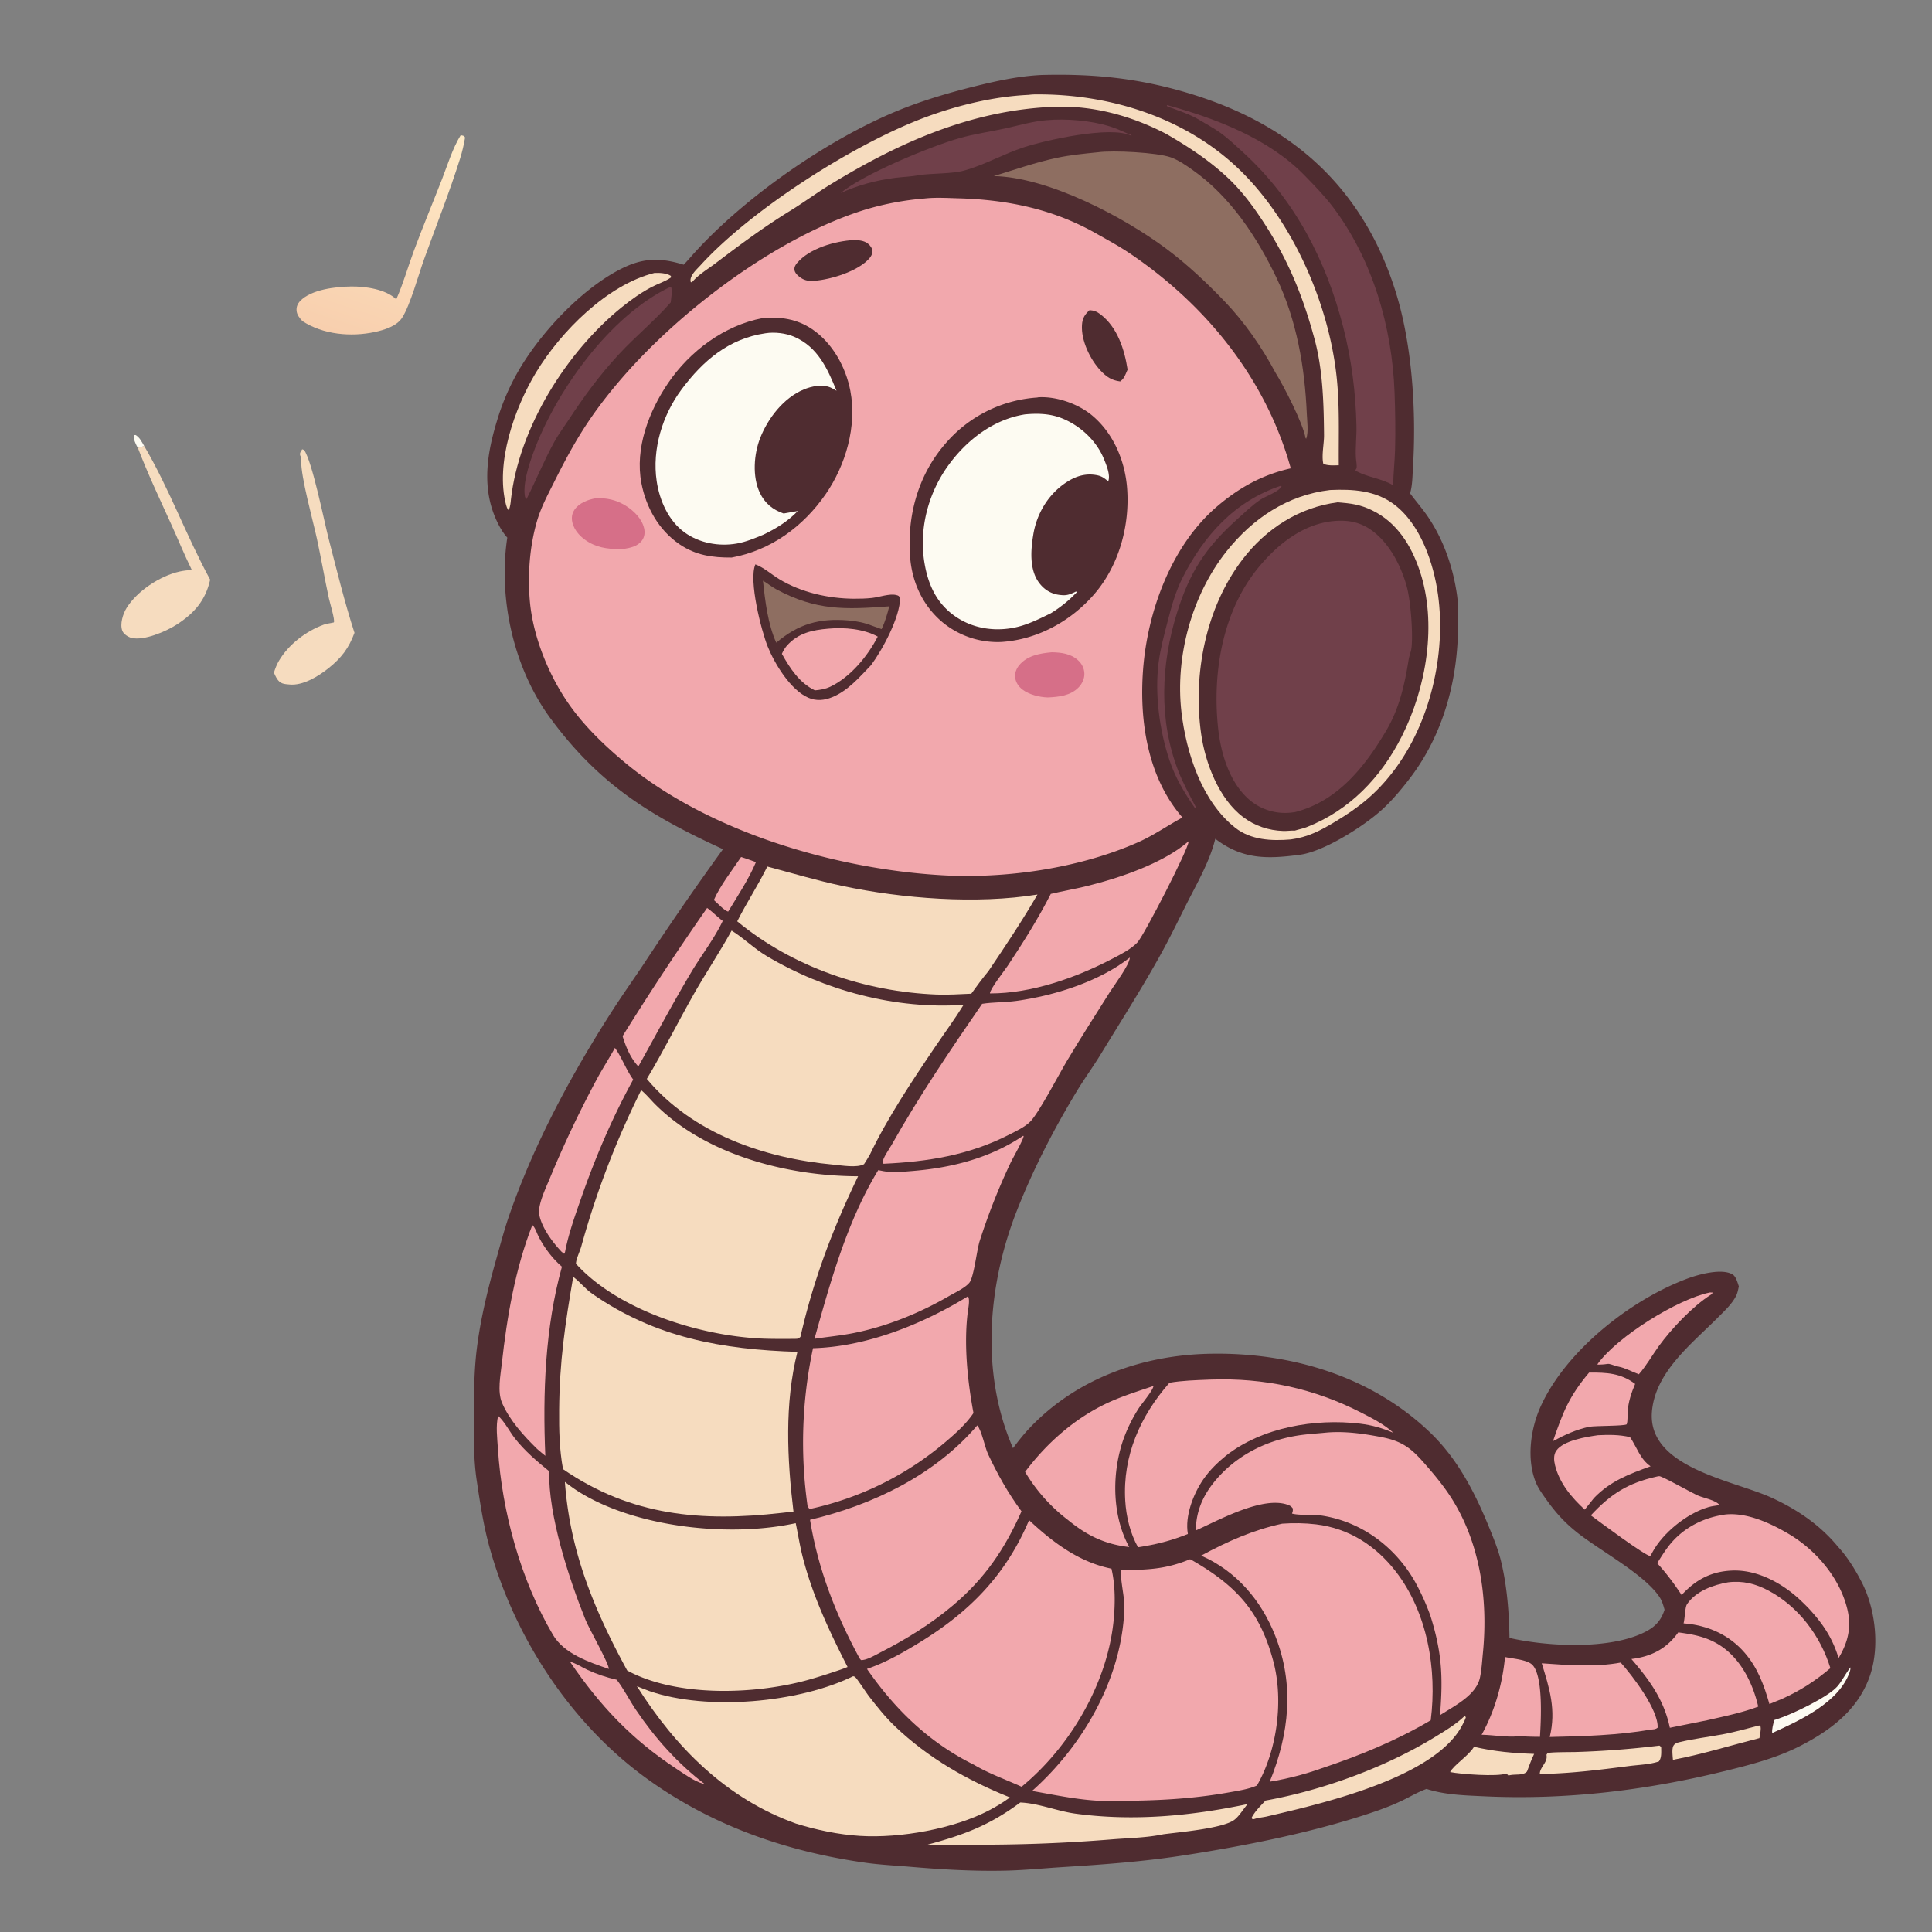 <?xml version="1.0" encoding="UTF-8" standalone="no"?>
<svg
   version="1.1"
   style="display:block"
   viewBox="0 0 2048 2048"
   width="1024"
   height="1024"
   id="svg67"
   xmlns="http://www.w3.org/2000/svg"
   xmlns:svg="http://www.w3.org/2000/svg">
  <rect x="0" y="0" width="2048" height="2048" fill="#808080" stroke="none"/>
  <defs
     id="defs2">
    <linearGradient
       id="Gradient1"
       gradientUnits="userSpaceOnUse"
       x1="364.859"
       y1="355.523"
       x2="439.466"
       y2="128.4">
      <stop
         class="stop0"
         offset="0"
         stop-opacity="1"
         stop-color="rgb(248,207,174)"
         id="stop1" />
      <stop
         class="stop1"
         offset="1"
         stop-opacity="1"
         stop-color="rgb(255,235,199)"
         id="stop2" />
    </linearGradient>
  </defs>
  <path
     fill="#fdfbf2"
     d="m 146.149,474.756 c -1.455,-2.244 -3.17,-6.071 -3.922,-8.666 -0.413,-1.424 -0.859,-3.541 -0.09,-4.856 l 1.592,-0.087 c 4.483,2.643 6.506,7.28 9.116,11.625 -2.246,0.798 -4.357,1.487 -6.696,1.984 z"
     id="path3" />
  <path
     fill="#f6dcbf"
     d="m 320.329,476.283 1.988,0.704 c 8.601,11.755 21.352,75.789 26.071,94.074 8.61,33.358 16.787,66.968 27.384,99.758 -5.96,16.155 -13.876,26.57 -27.233,37.273 -10.857,8.702 -27.416,19.039 -41.905,17.499 -2.404,-0.232 -5.095,-0.355 -7.367,-1.211 -4.983,-1.877 -6.815,-6.877 -8.918,-11.296 1.362,-4.339 2.974,-8.589 5.284,-12.523 10.171,-17.32 28.681,-31.529 47.476,-38.369 3.301,-1.201 7.308,-1.506 10.778,-2.401 1.529,-2.001 -4.383,-21.583 -5.224,-25.468 -4.555,-21.041 -8.147,-42.285 -12.722,-63.318 -4.502,-20.703 -16.907,-64.654 -16.706,-82.889 0.018,-1.623 0.17,-2.438 -0.419,-4.015 -0.139,-0.372 -0.377,-0.705 -0.507,-1.081 -0.983,-2.843 0.651,-4.294 2.02,-6.737 z"
     id="path4" />
  <path
     fill="#f6dcbf"
     d="m 152.845,472.772 c 26.692,45.427 44.78,95.552 69.931,141.698 -4.866,21.94 -16.955,35.739 -35.662,47.721 -11.252,7.207 -34.525,17.253 -47.737,13.99 -3.413,-0.843 -8.248,-3.949 -9.623,-7.317 -2.929,-7.171 0.599,-18.182 4.363,-24.288 11.148,-18.083 35.495,-34.084 56.045,-38.684 4.344,-0.972 8.686,-1.445 13.116,-1.801 -7.895,-16.083 -14.641,-32.68 -22.066,-48.985 -12.056,-26.477 -24.691,-53.162 -35.063,-80.35 2.339,-0.497 4.45,-1.186 6.696,-1.984 z"
     id="path5" />
  <path
     fill="url(#Gradient1)"
     d="m 488.361,143.307 c 2.534,0.61 3.161,0.142 4.643,2.421 -1.263,7.647 -2.999,15.019 -5.321,22.42 -11.24,35.824 -25.397,71.251 -38.121,106.617 -5.962,16.573 -14.731,48.876 -23.334,62.106 -5.826,8.959 -18.939,12.938 -28.948,15.08 -25.194,5.392 -54.822,2.787 -76.699,-11.566 -2.986,-3.19 -5.833,-6.563 -6.209,-11.107 -0.326,-3.939 1.094,-7.381 3.796,-10.199 11.863,-12.371 37.902,-15.151 54.012,-15.382 14.978,-0.214 36.806,2.841 47.873,13.623 7.372,-16.556 12.324,-34.296 18.62,-51.294 9.467,-25.56 20.008,-50.732 29.897,-76.129 5.961,-15.31 11.152,-32.669 19.791,-46.59 z"
     id="path6"
     style="fill:url(#Gradient1)" />
  <path
     fill="#4f2c30"
     d="m 1103.73,79.487 c 54.44,-1.465 101.64,3.138 154.14,18.682 85.33,25.269 153.73,71.489 196.63,151.133 13.25,24.593 23.86,52.879 30.54,79.973 12.77,51.845 16.06,113.125 12.75,166.409 -0.56,8.956 -0.48,18.656 -3.04,27.285 6.03,8.19 12.76,15.806 18.53,24.224 16.9,24.645 27.16,54.381 31.25,83.876 1.56,11.25 1.15,22.812 1.05,34.151 -0.51,56.711 -15.78,113.2 -50.37,158.878 -9.1,12.016 -19.39,24.369 -30.57,34.496 -19.08,17.284 -61.11,44.083 -86.66,47.478 -34.61,4.596 -60.79,5.223 -89.75,-16.932 -5.63,23.851 -20.13,48.552 -31.12,70.504 -8.91,17.794 -17.67,35.782 -27.34,53.177 -19.8,35.57 -41.82,70.15 -63.05,104.89 -8.04,13.17 -17.19,25.66 -25.18,38.85 -24.19,39.92 -46.03,82.3 -63.21,125.71 -31.39,79.32 -39.29,173.13 -4.51,252.86 5.56,-7.43 11.24,-14.67 17.63,-21.41 49.52,-52.27 119.07,-77.12 190.27,-78.67 85.74,-1.86 171.73,23.38 234.48,83.66 28.92,27.78 47.09,63.1 62.08,99.74 5.02,12.27 9.99,24.4 13.08,37.34 6.25,26.21 8.3,53.59 8.75,80.49 40.24,9.13 106.25,12.77 143.85,-6.39 10.86,-5.53 16.8,-12.13 20.54,-23.5 -1.31,-4.76 -2.67,-9.49 -5.45,-13.63 -16.43,-24.46 -63.45,-49.17 -87.82,-68.73 -13.02,-10.45 -22.39,-20.84 -32.01,-34.39 -4.22,-5.94 -8.72,-12 -11.41,-18.83 -9.68,-24.53 -5.36,-56.15 5.25,-79.67 26.8,-59.42 95.86,-113.74 156.33,-136.03 11.52,-4.24 36.08,-10.98 47.27,-4.09 3.69,2.27 5.21,8.69 6.58,12.56 -0.71,3.33 -1.34,6.94 -2.86,10.01 -4.33,8.77 -12.98,16.63 -19.8,23.49 -27.36,27.5 -65.82,57.19 -69.44,99.1 -5.15,59.63 85.81,72.73 126.68,91.38 26.57,12.13 50.87,28.47 69.68,51.01 l 0.82,1 c 10.02,10.74 18.49,24.6 25.19,37.61 14.36,27.87 18.99,67.27 9.32,97.3 -11.84,36.77 -41.28,59.24 -74.48,76.25 -25.34,12.99 -53.36,20.14 -80.88,26.88 -83.06,20.36 -168.21,30.59 -253.81,26.55 -20.53,-0.97 -41.77,-1.43 -61.45,-7.82 -8.78,3.11 -17.04,8.06 -25.42,12.12 -9.1,4.41 -19.08,8.32 -28.65,11.61 -63.64,21.91 -138.09,36.68 -204.86,46.93 -42.81,6.56 -85.57,9.59 -128.74,12.32 -19.26,1.22 -38.51,3.15 -57.81,3.61 -34.64,0.82 -68.293,-1.18 -102.722,-4.12 -15.354,-1.31 -31.015,-2.05 -46.266,-4.19 -84.981,-11.95 -164.894,-39.94 -234.335,-90.87 -79.702,-58.46 -138.331,-149.07 -164.605,-244.01 -6.319,-22.84 -9.88,-46.68 -13.412,-70.1 -3.576,-23.7 -3.03,-47.11 -2.994,-70.97 0.035,-22.57 0.236,-45.55 2.938,-67.98 3.876,-32.18 11.96,-64.99 20.769,-96.13 4.284,-15.14 8.284,-30.56 13.426,-45.44 26.172,-75.72 65.301,-148.63 108.432,-216.03 11.003,-17.2 22.867,-33.89 34.205,-50.87 A 3227.65,3227.65 0 0 1 766.411,900.186 C 689.125,864.716 635.394,831.697 583.763,761.841 544.573,708.816 527.951,634.878 537.734,569.869 c -3.311,-3.687 -6.108,-7.91 -8.451,-12.277 -19.308,-35.983 -13.896,-74.155 -2.465,-111.496 a 245.561,245.561 0 0 1 22.91,-53.235 c 23.127,-39.725 65.218,-84.976 106.246,-106.627 24.335,-12.842 42.599,-13.719 68.748,-5.641 3.849,-3.898 7.352,-8.117 11.025,-12.181 53.923,-59.66 141.457,-120.454 215.678,-151.008 25.707,-10.582 53.695,-18.878 80.635,-25.59 23.84,-5.939 47.01,-11.085 71.67,-12.327 z"
     id="path7" />
  <path
     fill="#fdfbf2"
     d="m 1961.64,1767.44 c -0.06,1.84 -0.28,3.27 -0.9,5.03 -11.33,32.39 -53.08,51.41 -82.14,64.62 -0.45,-4.51 1.13,-9.41 2.19,-13.77 l 3.2,-1.03 c 15.12,-4.81 53.44,-23.04 63.52,-34.43 5.1,-5.77 8.61,-13.34 13.41,-19.5 z"
     id="path8" />
  <path
     fill="#f2a8ad"
     d="m 785.566,908.499 c 5.309,1.496 10.559,3.572 15.767,5.404 -7.699,18.243 -19.198,35.449 -29.404,52.396 -4.151,-0.828 -11.589,-9.147 -15.207,-12.218 6.991,-15.879 19.165,-31.124 28.844,-45.582 z"
     id="path9" />
  <path
     fill="#f6dcbf"
     d="m 1864.5,1829.16 1.3,0.04 c 1.68,2.5 -0.35,10.06 -0.74,13.27 -29.89,7.59 -59.56,16.85 -89.87,22.66 l -1.78,0.6 c -0.3,-3.87 -1.33,-11.23 0.29,-14.75 1.09,-2.37 3.39,-3.45 5.79,-4.04 15.42,-3.8 31.94,-5.66 47.6,-8.66 12.62,-2.41 24.95,-5.98 37.41,-9.12 z"
     id="path10" />
  <path
     fill="#f6dcbf"
     d="m 1562.49,1851.68 c 21.98,5.05 41.29,6.76 63.76,7.53 -2.97,6.01 -5.16,12.4 -7.55,18.66 -4,4.5 -12.47,2.69 -17.89,3.86 -0.6,0.13 -1.2,0.27 -1.8,0.41 l -2.19,-2.13 c -9.56,3.62 -48.64,0.7 -59.62,-1.54 3.65,-7.25 19.03,-16.93 24.83,-26.04 0.16,-0.24 0.31,-0.5 0.46,-0.75 z"
     id="path11" />
  <path
     fill="#f6dcbf"
     d="m 1759.03,1850.43 c 1.06,0.46 1.25,1.09 1.9,2.02 -0.02,4.92 0.64,10.63 -2.45,14.75 -9.53,3.27 -21.38,3.58 -31.39,4.86 -31.54,4.04 -62.98,8.05 -94.83,8.44 -0.12,-6.62 7.57,-11.83 7.25,-18.47 -0.03,-0.65 -0.11,-1.3 -0.17,-1.95 0.45,-0.55 0.72,-1.32 1.35,-1.67 2.21,-1.24 25.93,-1.07 29.75,-1.21 a 971.327,971.327 0 0 0 88.59,-6.77 z"
     id="path12" />
  <path
     fill="#70404a"
     d="m 1357.46,515.034 1.1,0.581 c -3.82,6.248 -16.92,10.173 -23.22,14.546 -8.61,5.984 -16.35,13.469 -24.14,20.486 -33.4,30.076 -50.11,55.938 -63.53,98.933 -17.02,54.534 -19.61,113.763 1.41,167.771 5.2,13.347 12.2,25.99 18.81,38.667 l -1.37,0.32 c -10.89,-15.69 -20.68,-32.018 -26.77,-50.211 -10.67,-31.834 -15.83,-70.379 -11.57,-103.791 1.88,-14.707 5.8,-29.095 9.5,-43.424 4.14,-16.033 8.4,-31.674 15.91,-46.539 22.53,-44.644 55.3,-81.184 103.87,-97.339 z"
     id="path13" />
  <path
     fill="#f2a8ad"
     d="m 604.2,1761.51 c 6.132,1.49 12.589,5.87 18.378,8.54 10.341,4.78 20.106,8 31.197,10.56 7.659,9.98 13.353,21.55 20.396,32 19.975,29.64 44.316,56.9 72.83,78.58 -0.359,-0.07 -0.724,-0.11 -1.079,-0.2 -9.953,-2.56 -21.061,-10.8 -29.609,-16.44 -47.149,-31.14 -80.37,-66.48 -112.113,-113.04 z"
     id="path14" />
  <path
     fill="#f2a8ad"
     d="m 1812.52,1370.09 3.01,0.05 c -1.04,1.73 -0.56,1.45 -1.94,2.32 -19.05,12.01 -41.88,36.11 -55.18,54.49 -7.14,9.87 -13.13,20.64 -21.15,29.85 -7.11,-2.53 -14.29,-6.75 -21.7,-8.14 -2.63,-0.49 -4.97,-1.32 -7.46,-2.26 -1.79,-0.53 -2.85,-0.81 -4.72,-0.5 -3.28,0.54 -6.56,0.59 -9.88,0.7 l 0.01,-0.66 c 20.85,-29.2 85.08,-68.94 119.01,-75.85 z"
     id="path15" />
  <path
     fill="#f2a8ad"
     d="m 1684.49,1455.03 c 18.36,-0.25 33.56,0.5 48.82,11.97 -4.08,9.58 -7.27,19.27 -7.97,29.74 -0.29,4.25 0.33,9.03 -0.97,13.11 -3.71,1.92 -31.77,1.38 -39.73,2.56 -13.94,3.02 -25.86,8.51 -38.38,15.24 10.5,-30.52 16.91,-47.29 38.23,-72.62 z"
     id="path16" />
  <path
     fill="#f2a8ad"
     d="m 1595.37,1756.5 c 7.91,1.84 23.97,2.66 29.4,8.75 11.33,12.74 8.64,59.39 7.66,75.86 a 354.705,354.705 0 0 1 -21.65,-0.68 c -12.71,1.48 -27.25,-1.28 -40.2,-1.51 13.87,-24.86 22.15,-54.08 24.79,-82.42 z"
     id="path17" />
  <path
     fill="#f6dcbf"
     d="m 1552.78,1818.79 1.06,1.67 c -1.02,3.19 -2.61,6.12 -4.18,9.07 -25.94,48.56 -121.86,75.18 -173.62,88.12 a 2254.45,2254.45 0 0 1 -33.44,7.96 c -4.18,0.94 -8.13,1.13 -12.3,2.4 l -1.08,0.34 -1.65,-0.09 -0.9,-1.15 c 3.49,-6.92 9.6,-12.85 14.87,-18.45 61.31,-11.04 127.59,-35.37 180.69,-68 10.4,-6.39 21.86,-13.3 30.55,-21.87 z"
     id="path18" />
  <path
     fill="#f2a8ad"
     d="m 749.562,962.492 c 5.727,3.96 10.796,9.503 16.573,13.704 -8.854,18.746 -22.392,36.004 -33.049,53.844 -19.7,32.98 -37.705,66.91 -56.405,100.45 -8.364,-8.97 -13.209,-20.61 -16.704,-32.17 a 3049.64,3049.64 0 0 1 89.585,-135.828 z"
     id="path19" />
  <path
     fill="#f2a8ad"
     d="m 1693.89,1521.39 c 11.48,-0.6 22.77,-0.61 34.01,2.01 7.22,10.61 10.67,23.38 21.8,30.93 -23.05,8.33 -42.36,15.46 -59.89,33.48 l -9.93,12.47 c -13.96,-12.91 -26.72,-27.91 -31.43,-46.88 -1.26,-5.07 -1.85,-11.06 1.28,-15.61 7.46,-10.85 32.03,-14.69 44.16,-16.4 z"
     id="path20" />
  <path
     fill="#70404a"
     d="m 710.863,303.998 0.727,0.719 c 1.239,4.652 -0.157,11.002 -0.605,15.808 -16.877,19.383 -37.321,36.01 -54.878,54.974 -20.503,22.146 -37.317,45.074 -53.805,70.252 -5.068,7.74 -10.561,14.97 -14.995,23.12 -10.716,19.698 -19.091,40.162 -29.128,60.11 l -1.644,-2.146 c -2.533,-13.408 3.782,-32.916 8.356,-45.636 23.713,-65.949 81.906,-147.163 145.972,-177.201 z"
     id="path21" />
  <path
     fill="#f2a8ad"
     d="m 1756.43,1565.18 c 0.71,-0.15 1.77,-0.41 2.48,-0.38 3.6,0.11 34.46,17.83 41.49,20.74 6.38,2.65 18.32,4.66 22.43,9.91 -3.92,0.66 -7.92,1.03 -11.75,2.14 -22.82,6.58 -48.4,27.2 -59.58,48.09 l -0.67,1.27 -1.47,2.45 c -4.65,0.41 -55.8,-37.69 -63.01,-43.06 21.34,-22.89 39.18,-34.25 70.08,-41.16 z"
     id="path22" />
  <path
     fill="#f6dcbf"
     d="m 693.638,289.364 c 5.524,-0.257 12.749,0.007 17.527,3.102 l 0.146,1.589 c -5.901,4.314 -13.768,6.659 -20.301,10.071 -11.227,5.865 -21.693,13.316 -31.543,21.246 -58.989,47.487 -109.403,128.16 -117.869,204.111 -0.313,3.851 -0.712,7.058 -2.034,10.701 l -1.027,0.176 c -1.001,-1.759 -1.579,-3.201 -2.099,-5.178 -11.61,-44.1 8.918,-102.534 31.702,-140.262 26.303,-43.555 75.573,-93.044 125.498,-105.556 z"
     id="path23" />
  <path
     fill="#70404a"
     d="m 1109.36,127.402 c 20.81,-1.86 46.65,0.31 66.7,6.445 7.35,2.248 14.56,5.737 21.62,8.786 l 1.47,-1.737 -0.84,2.08 1.26,0.566 -0.49,0.251 c -21.93,-10.789 -91.28,4.936 -114.13,12.456 -21.2,6.978 -41.48,18.647 -62.91,24.543 -13.15,3.619 -33.1,2.739 -47.722,4.827 -8.148,1.66 -17.018,1.843 -25.31,2.892 -20.561,2.6 -39.132,7.706 -57.991,16.15 24.464,-20.231 94.869,-49.311 125.883,-58.171 16.44,-4.695 33.49,-6.956 50.16,-10.694 13.91,-3.119 28.07,-7.272 42.3,-8.394 z"
     id="path24" />
  <path
     fill="#f2a8ad"
     d="m 651.833,1110.76 c 7.492,10.36 11.66,22.97 19.389,33.61 -22.619,41.17 -40.394,83.2 -55.815,127.51 -6.02,17.29 -12.322,34.94 -15.979,52.91 -0.361,1.78 -0.41,2.79 -1.392,4.3 l -2.715,-2.13 c -9.215,-9.73 -19.373,-23.28 -23.016,-36.37 -1.084,-3.9 -1.149,-7.54 -0.373,-11.5 2.091,-10.66 7.347,-21.33 11.461,-31.38 a 1153.16,1153.16 0 0 1 49.063,-103.39 c 6.106,-11.37 13.165,-22.23 19.377,-33.56 z"
     id="path25" />
  <path
     fill="#f2a8ad"
     d="m 1718.02,1762.4 c 12.17,13.6 40.1,49.93 39.16,69 -2.39,2.01 -4.36,1.72 -7.43,2.05 -34.45,6.02 -71.99,7.13 -106.96,7.83 6.95,-28.68 -0.14,-51.09 -8.48,-78.12 27.64,1.9 56.32,4.31 83.71,-0.76 z"
     id="path26" />
  <path
     fill="#f6dcbf"
     d="m 1081.52,1910.72 c 19.31,0.75 39.2,9.21 58.55,11.83 61.19,8.27 122.18,2.52 182.28,-10.11 a 298.977,298.977 0 0 1 -3.08,4.08 c -3.24,4.22 -6.94,9.9 -11.31,12.94 -12.82,8.91 -57.85,12.68 -74.73,14.94 -17.38,3.71 -36.99,3.99 -54.79,5.44 -51.43,4.19 -102.07,5.99 -153.68,5.58 -13.78,-0.11 -27.517,0.94 -41.289,-0.07 38.389,-10.26 65.759,-20.59 98.049,-44.63 z"
     id="path27" />
  <path
     fill="#f2a8ad"
     d="m 1779.01,1730.39 c 15.84,2.08 30.05,4.74 43.74,13.43 22.36,14.19 35.26,40.19 41.05,65.27 -17.32,6.49 -36.03,10.32 -54.03,14.42 l -39.66,8.01 c -6.09,-29.33 -21.55,-50.66 -40.75,-72.89 a 146.094,146.094 0 0 0 4.65,-0.69 c 19.02,-3.16 33.89,-11.8 45,-27.55 z"
     id="path28" />
  <path
     fill="#f2a8ad"
     d="m 564.315,1298.53 c 3.293,3.1 4.867,9.21 7.059,13.28 6.34,11.75 14.148,22.22 24.285,30.96 -17.86,64.42 -20.436,134.02 -17.608,200.43 -2.975,-2.31 -5.809,-4.82 -8.68,-7.25 -14.134,-13.79 -29.228,-30.38 -37.14,-48.71 -5.204,-12.06 -1.648,-29.42 -0.25,-42.16 5.383,-49.08 14.228,-100.4 32.334,-146.55 z"
     id="path29" />
  <path
     fill="#f2a8ad"
     d="m 1831.81,1677.32 c 15.57,-1.98 29.4,1.55 43.06,8.87 31.8,17.03 54.96,48 65.43,82.12 -16.26,13.7 -32.09,23.99 -51.55,32.69 l -13.09,5.36 c -5.78,-20.12 -12.25,-38.1 -26.11,-54.22 -16.65,-19.36 -39.64,-29.44 -64.88,-31.3 1.38,-4.9 1.51,-17.2 3.53,-20.19 9.42,-13.99 27.75,-20.6 43.61,-23.33 z"
     id="path30" />
  <path
     fill="#f2a8ad"
     d="m 1222.72,1469.21 c -0.54,4.87 -12.64,18.93 -15.99,24.19 -7.65,12.02 -14.28,26.08 -18.25,39.77 -9.87,34.04 -8.77,75.36 8.55,106.76 -25.91,-2.91 -44.96,-12.3 -64.97,-28.71 a 178.902,178.902 0 0 1 -45.43,-50.96 c 23.05,-30.82 53.39,-57.49 88.6,-73.63 15.2,-6.96 31.66,-12.05 47.49,-17.42 z"
     id="path31" />
  <path
     fill="#f2a8ad"
     d="m 528.049,1500.84 c 7.114,6.52 11.839,16.37 17.83,24.01 10.389,13.24 23.26,24.19 36.262,34.74 -0.975,46.94 21.055,114.18 38.602,157.7 3.674,9.11 24.747,46.13 24.661,51.87 -21.061,-7.2 -47.369,-16.04 -59.217,-36.1 -34.084,-57.71 -54.083,-130.34 -58.35,-197.04 -0.704,-10.99 -2.469,-24.53 0.212,-35.18 z"
     id="path32" />
  <path
     fill="#f2a8ad"
     d="m 1829.57,1605.34 c 22.65,-2.04 47.27,9.3 66.32,20.54 28.91,17.06 53.98,46.25 62.21,79.25 4.85,19.44 1.01,35.6 -9.12,52.48 -6.51,-21.37 -16.69,-36.52 -31.8,-52.79 a 244.006,244.006 0 0 0 -9.45,-9.27 c -18.93,-17.58 -45.25,-31.83 -71.73,-30.7 -22.31,0.95 -38.45,9.74 -53.41,25.92 -8.03,-12.13 -16.11,-23.02 -25.92,-33.74 3.76,-5.92 7.45,-11.95 11.7,-17.53 14.94,-19.65 37.14,-31.01 61.2,-34.16 z"
     id="path33" />
  <path
     fill="#f2a8ad"
     d="m 1259.88,891.882 c 0.01,0.101 0.03,0.202 0.03,0.303 0.27,7.078 -47.31,99.613 -54.23,106.857 -6.89,7.198 -17.09,12.298 -25.81,16.878 -38.77,20.36 -86.29,37.29 -130.46,37.14 -0.38,-4.13 15.72,-24.68 18.78,-29.27 16.21,-24.382 32.42,-50.1 45.7,-76.217 12.74,-3.04 25.68,-5.188 38.4,-8.336 34.56,-8.553 80.58,-24.033 107.59,-47.355 z"
     id="path34" />
  <path
     fill="#f6dcbf"
     d="m 1090.47,100.552 a 54.098,54.098 0 0 1 6.53,-0.49 c 79.27,-0.813 160.38,24.602 217.79,80.663 55.81,54.507 93.49,140.598 102,217.85 3.49,31.62 2.11,62.958 2.39,94.632 -5.33,0.124 -11.38,0.613 -16.38,-1.513 -2.06,-8.688 0.84,-21.302 0.75,-30.539 -0.32,-33.401 -1.24,-69.013 -10,-101.445 -12.32,-45.597 -27.68,-83.448 -53.54,-123.231 -11.33,-17.439 -23.34,-33.789 -38.58,-48.095 -19.5,-18.304 -41.96,-33.067 -65.04,-46.353 -36.42,-19.1 -77.59,-30.427 -118.86,-28.836 -87.2,3.359 -164.256,37.635 -237.583,82.559 -14.412,8.829 -27.978,18.881 -42.336,27.713 -27.753,17.072 -53.341,36.077 -79.273,55.746 -8.063,6.115 -16.86,11.191 -23.714,18.711 l -1.192,1.325 -1.199,-0.174 c -0.074,-0.424 -0.18,-0.843 -0.221,-1.272 -0.576,-6.063 6.674,-12.357 10.509,-16.57 53.918,-59.222 163.939,-129.505 239.705,-157.4 33.984,-12.511 72.054,-21.641 108.244,-23.281 z"
     id="path35" />
  <path
     fill="#70404a"
     d="m 1236.81,111.303 c 51.63,14.113 107.96,35.498 145.99,74.537 10.22,10.498 20.99,21.486 29.84,33.161 42.29,55.785 63.1,127.557 65.65,197.036 0.74,19.895 1.09,40.825 0.54,60.736 -0.34,12.559 -1.85,25.052 -2.01,37.629 -12.05,-7.14 -26.26,-8.283 -38.29,-14.605 -0.23,-0.124 -1.79,-1.083 -1.81,-1.158 -0.05,-0.237 1.17,-1.864 1.29,-2.368 0.59,-2.631 -0.55,-8.25 -0.71,-11.269 -0.58,-11.039 0.86,-22.302 0.61,-33.445 -0.8,-35.785 -5.21,-70.471 -14.12,-105.148 -18.17,-70.693 -51.49,-135.017 -105.75,-184.636 -7.85,-7.177 -15.92,-14.86 -24.54,-21.076 -6.98,-5.027 -14.75,-9.094 -22.1,-13.556 -10.09,-6.132 -22.82,-10.155 -33.93,-14.276 z"
     id="path36" />
  <path
     fill="#f2a8ad"
     d="m 1280.95,1462.5 2.78,-0.1 c 56.14,-1.97 109.47,9.43 159.51,35.21 11.72,6.04 24.26,12.3 33.94,21.32 -11.51,-5.07 -23.01,-8.29 -35.53,-9.78 -47.61,-5.7 -103.87,3.82 -142.2,34.03 -8.83,7.15 -17.26,15.45 -23.75,24.81 -10.62,15.33 -19.92,39.21 -16.49,58.08 -17.77,7.19 -33.99,11.23 -52.86,14.09 -8.37,-14.9 -12.57,-32.6 -13.57,-49.59 -2.79,-47.3 15.96,-89.61 46.92,-124.8 13.45,-2.32 27.63,-2.72 41.25,-3.27 z"
     id="path37" />
  <path
     fill="#f2a8ad"
     d="m 1197.65,1015.08 c -0.21,7.67 -16.61,29.26 -21.32,36.77 -15.17,24.13 -30.78,48.31 -45.36,72.79 -8.16,13.68 -29.97,55.45 -38.81,64.27 -6.03,6.02 -15.48,10.31 -22.97,14.13 -42.23,21.56 -85.828,28.44 -132.587,30.59 l -0.938,-0.94 c -0.385,-4.49 6.935,-14.56 9.302,-18.76 29.256,-51.88 62.353,-100.84 96.123,-149.85 11.92,-1.87 24.3,-1.42 36.36,-3.09 40.37,-5.6 87.57,-20.39 120.2,-45.91 z"
     id="path38" />
  <path
     fill="#f2a8ad"
     d="m 1084.61,1203.96 0.45,0.36 c 0.08,3.16 -11.51,23.46 -13.81,28.28 a 676.991,676.991 0 0 0 -32.66,82.63 c -3.24,10.08 -6.17,38.65 -11.07,44.56 -4.61,5.55 -15.18,10.43 -21.5,14.09 -31.145,18.03 -65.88,32.21 -101.256,39.24 -13.693,2.72 -27.597,3.97 -41.387,6.08 16.936,-60.46 34.605,-124.8 67.611,-178.8 1.17,0.24 2.34,0.45 3.512,0.68 l 1.598,0.32 c 10.436,1.97 21.325,0.71 31.839,-0.16 41.543,-3.44 81.813,-13.79 116.673,-37.28 z"
     id="path39" />
  <path
     fill="#8e6e61"
     d="m 1163.75,161.416 c 16.16,-2.264 63.09,0.203 77.41,5.396 8.34,3.023 16.07,8.459 23.27,13.525 39.59,27.865 68.15,70.994 88.8,114.314 21.32,44.725 29.94,94.667 32.03,143.789 0.33,7.829 1.98,19.263 -0.58,26.6 l -0.74,-0.556 c -2.63,-15.736 -23.22,-55.485 -32.21,-70 -13.99,-26.301 -32.8,-53.367 -53.43,-74.833 -18.99,-19.76 -39.63,-39.295 -61.62,-55.712 -46.1,-34.41 -125.56,-76.09 -183.21,-77.286 22.02,-6.739 44.29,-14.536 66.81,-19.326 14.37,-3.057 28.87,-4.453 43.47,-5.911 z"
     id="path40" />
  <path
     fill="#f6dcbf"
     d="m 813.387,918.581 c 26.358,6.986 52.652,14.85 79.361,20.519 63.858,13.553 142.512,19.611 207.012,9.145 -16.19,27.914 -33.98,54.545 -52.02,81.265 -6.42,7.73 -12.31,15.69 -18.14,23.85 -12.24,0.48 -24.37,1.38 -36.626,0.9 -75.739,-2.94 -152.656,-28.97 -211.485,-77.617 9.938,-19.721 22.141,-38.201 31.898,-58.062 z"
     id="path41" />
  <path
     fill="#f2a8ad"
     d="m 1026.05,1374.17 c 2.43,3.22 0.22,13.34 -0.25,17.24 -4.17,34.04 -0.16,72.82 6.14,106.48 -7.89,11.66 -18.47,21.09 -29.11,30.18 a 329.532,329.532 0 0 1 -144.542,71.56 c -0.84,-0.79 -1.477,-1.79 -2.166,-2.71 a 479.057,479.057 0 0 1 5.71,-167.76 c 56.879,-1.49 116.348,-25.59 164.218,-54.99 z"
     id="path42" />
  <path
     fill="#f2a8ad"
     d="m 1035.94,1510.99 c 4.79,5.61 7.91,22.89 11.45,30.45 9.9,21.18 21.5,41.8 35.44,60.62 -17.83,40.24 -39.05,71.38 -72.82,99.84 -23.586,19.88 -49.772,35.97 -77.172,49.98 -5.1,2.6 -14.452,8.33 -20.187,7.85 l -1.533,-1.91 c -25.058,-46.25 -44.042,-94.58 -52.456,-146.77 66.326,-15.69 132.504,-47.49 177.278,-100.06 z"
     id="path43" />
  <path
     fill="#f2a8ad"
     d="m 1406.44,1518.56 c 19.46,-1.66 39.39,1.23 58.49,4.94 24.32,4.71 33.39,14.15 49.03,32.3 7.67,8.91 15.08,17.99 21.66,27.72 33.15,49.01 42,110.6 36.35,168.46 -0.85,8.62 -1.35,17.68 -3.11,26.17 -3.94,19.04 -27.3,30.17 -42.38,40.04 3.25,-40.08 2.15,-66.39 -10.2,-105.43 a 245.33,245.33 0 0 0 -15.94,-35.42 c -20.67,-36.79 -55.82,-63.58 -97.76,-70.52 -9.59,-1.59 -25.16,-0.18 -33.02,-2.4 0.9,-2.15 1.08,-3.22 0.79,-5.53 -1.22,-1.57 -2.27,-2.53 -4.11,-3.29 -26.32,-10.86 -74.06,15.78 -98.58,26.72 0.1,-19.9 7.33,-36.64 19.87,-51.92 21.92,-26.69 52.99,-42.82 86.84,-48.46 10.73,-1.79 21.3,-2.29 32.07,-3.38 z"
     id="path44" />
  <path
     fill="#f6dcbf"
     d="m 904.367,1776.86 c 0.614,0.2 1.316,0.23 1.841,0.6 2.215,1.59 11.826,16.66 14.732,20.4 8.557,11.01 17.392,22.19 27.48,31.84 35.5,33.97 76.82,57.43 122.13,75.66 -6.7,5.01 -14.25,9.53 -21.63,13.43 -37.46,19.8 -94.693,30.03 -137.331,27.36 -23.002,-1.44 -45.867,-6.27 -67.833,-13.07 -73.584,-26.3 -127.598,-80.63 -168.624,-145.63 4.439,1.83 8.912,3.66 13.453,5.23 61.134,21.06 157.898,12.51 215.782,-15.82 z"
     id="path45" />
  <path
     fill="#f2a8ad"
     d="m 1359.18,1615.15 c 11.75,-0.86 24.22,-0.66 35.9,0.73 34.68,4.14 63.24,22.49 84.47,49.9 33.71,43.52 43.92,104.17 37.09,157.78 -36.44,21.56 -75.31,37.43 -115.4,50.83 -17.54,6.33 -36.88,11.3 -55.27,14.3 20.67,-50.86 26.32,-102.57 5.88,-154.53 -14.8,-37.63 -41.14,-68.7 -78.58,-85.14 27.86,-15.06 54.84,-27.12 85.91,-33.87 z"
     id="path46" />
  <path
     fill="#f2a8ad"
     d="m 1090.85,1611.43 c 25.05,23.39 52.89,44.51 87.34,51.42 4.12,17.52 4.05,36.94 2.3,54.77 -6.56,66.8 -46.22,134.16 -97.56,176.41 -16.84,-7.67 -34.48,-13.82 -50.46,-23.29 -47.576,-23.57 -83.463,-58.39 -113.446,-101.6 a 229.358,229.358 0 0 0 8.925,-3.34 c 16.058,-6.44 31.708,-15.47 46.46,-24.48 53.411,-32.64 91.841,-71.75 116.441,-129.89 z"
     id="path47" />
  <path
     fill="#f6dcbf"
     d="m 598.806,1570.84 c 4.182,3.21 8.396,6.41 12.831,9.27 60.54,39.04 161.379,49.94 231.86,34.5 2.506,11.92 4.386,24.06 7.402,35.85 10.542,41.22 28.285,78.86 47.566,116.6 -4.908,2.08 -9.978,3.7 -15.029,5.4 a 596.752,596.752 0 0 1 -22.809,7.16 c -57.122,16.8 -142.615,20.12 -195.78,-8.82 -35,-64.36 -60.683,-125.91 -66.041,-199.96 z"
     id="path48" />
  <path
     fill="#f2a8ad"
     d="m 1261.39,1652.9 c 1.27,0.29 2.69,1.29 3.82,1.94 46.16,26.87 70.82,54.14 84.7,106.72 10.9,41.29 3.86,94.21 -17.5,131.17 -9.1,3.98 -19.79,5.53 -29.56,7.28 -40.09,7.16 -79.5,8.97 -120.1,8.96 -29.08,1.45 -60.16,-5.5 -88.73,-10.48 51.73,-45.94 91.87,-113.64 97.31,-183.79 a 145.962,145.962 0 0 0 0.1,-18.72 c -0.38,-6.23 -4.42,-27.25 -3,-31.41 28.47,-0.71 46.39,-0.81 72.96,-11.67 z"
     id="path49" />
  <path
     fill="#f6dcbf"
     d="m 607.618,1353.51 c 7.25,5.46 12.786,12.81 20.358,18.07 66.799,46.45 137.574,58.97 217.328,61.45 -13.795,54.85 -10.913,113.7 -4.193,169.29 l -12.778,1.43 c -84.741,9.59 -159.181,3.37 -231.505,-46.37 -3.935,-21.21 -4.283,-41.5 -4.116,-62.97 0.395,-50.89 6.288,-90.83 14.906,-140.9 z"
     id="path50" />
  <path
     fill="#f6dcbf"
     d="m 679.634,1155.63 c 5.167,4.14 9.93,10.02 14.644,14.74 53.982,54.14 140.807,76.37 215.341,76.52 -27.141,56.45 -47.108,109.05 -61.143,170.27 -2.419,2.31 -2.995,1.93 -6.226,2.11 -11.927,-0.01 -23.944,0.19 -35.857,-0.37 -65.174,-3.09 -151.253,-29.98 -195.874,-79.29 0.186,-5.23 4.186,-13.02 5.683,-18.43 a 918.781,918.781 0 0 1 63.432,-165.55 z"
     id="path51" />
  <path
     fill="#f6dcbf"
     d="m 775.552,986.456 c 12.906,8.056 23.844,19.054 37.024,26.914 61.493,36.71 137.087,56.82 208.884,51.77 -9.39,15.18 -19.97,29.54 -29.982,44.3 -24.147,35.59 -50.728,75.5 -69.247,114.27 -1.983,3.54 -4.12,6.94 -6.311,10.35 -7.363,4.19 -23.838,1.29 -32.186,0.53 -73.498,-6.73 -149.587,-32.93 -198.091,-90.9 17.71,-29.49 33.128,-60.5 50.113,-90.43 12.793,-22.54 27.306,-44.08 39.796,-66.804 z"
     id="path52" />
  <path
     fill="#f6dcbf"
     d="m 1409.96,519.423 c 23.85,-1.067 47.98,0.291 67.88,15.261 27.97,21.047 41.85,62.181 46.49,95.526 8.76,62.957 -8.32,136.33 -47.17,187.217 -18.25,23.911 -36.29,38.293 -61.85,53.647 -15.69,9.425 -28.76,16.368 -47.08,18.788 -20.25,1.712 -42.24,0.693 -58.89,-12.446 -35.34,-27.888 -51.96,-79.526 -56.96,-122.733 -6.78,-58.648 11,-123.937 47.73,-170.185 27.86,-35.076 64.84,-59.789 109.85,-65.075 z"
     id="path53" />
  <path
     fill="#4f2c30"
     d="m 1417.98,532.466 c 14.11,1.143 23.46,2.175 36.48,8.467 26.29,12.708 41.48,37.152 50.52,64.106 18.71,55.781 7.11,123.847 -19.07,175.631 -21.92,43.35 -55.36,78.461 -101.15,96.283 -3.89,1.514 -8.07,2.196 -12.05,3.511 -4.11,-0.162 -8.28,0.539 -12.44,0.408 -15.53,-0.492 -30.1,-5.399 -42.55,-14.767 -25.71,-19.352 -40.11,-57.393 -44.47,-88.211 -8.92,-62.991 4.82,-133.871 43.96,-184.994 24.94,-32.587 59.89,-55.081 100.77,-60.434 z"
     id="path54" />
  <path
     fill="#70404a"
     d="m 1413.02,552.404 c 12.64,-1.253 24.67,0.014 35.92,6.491 21.97,12.652 36.23,39.983 42.51,63.69 3.86,14.59 6.53,48.599 4.83,63.882 -0.48,4.336 -2.33,8.398 -3.03,12.699 -4.27,26.469 -9.87,51.772 -23.68,75.159 -22.69,38.427 -51.27,74.741 -96.5,86.483 a 187.992,187.992 0 0 1 -4.71,0.614 58.277,58.277 0 0 1 -42.81,-12.641 c -21.88,-18.026 -31.33,-49.495 -34.26,-76.602 -6.3,-58.267 4.33,-123.513 42.22,-170.009 19.98,-24.509 47.11,-46.441 79.51,-49.766 z"
     id="path55" />
  <path
     fill="#f2a8ad"
     d="m 979.91,210.421 c 11.836,-1.34 24.16,-0.546 36.05,-0.213 51.72,1.448 100.27,11.339 145.73,37.134 11.98,6.795 24.51,13.529 35.91,21.224 80.9,54.637 144.42,133.031 170.67,227.895 -30.23,6.88 -54.49,20.289 -77.99,40.275 -48.44,41.193 -73.95,111.209 -78.59,173.226 -4.07,54.48 4.85,114.154 41.74,156.631 -15.63,8.457 -30.28,18.799 -46.58,26.05 -63.36,28.19 -143.05,39.519 -212.097,34.917 -112.497,-7.195 -245.722,-46.703 -333.265,-120 -20.179,-16.896 -39.841,-35.751 -55.474,-57.008 -23.298,-31.68 -41.269,-75.166 -44.457,-114.394 -2.242,-27.58 -0.108,-56.992 7.624,-83.636 4.305,-14.834 11.571,-28.207 18.429,-41.937 20.965,-41.978 37.702,-69.843 68.443,-106.052 C 719.218,330.134 822.939,251.661 916.6,222.399 a 301.3,301.3 0 0 1 63.31,-11.978 z"
     id="path56" />
  <path
     fill="#4f2c30"
     d="m 1155,328.753 c 4.78,0.408 7.65,1.48 11.5,4.416 18.06,13.765 25.49,37.267 28.79,58.657 l -2.09,4.761 c -1.59,3.605 -2.6,5.293 -5.74,7.751 -9.17,-1.15 -14.71,-4.93 -20.99,-11.678 -10.96,-11.768 -20.6,-31.835 -19.54,-48.15 0.47,-7.179 2.84,-10.983 8.07,-15.757 z"
     id="path57" />
  <path
     fill="#4f2c30"
     d="m 904.782,254.446 c 5.233,0.083 11.117,0.422 15.334,3.858 2.415,1.967 4.613,4.872 4.675,8.11 0.053,2.778 -1.404,5.318 -3.158,7.361 -11.832,13.786 -40.916,22.601 -58.386,23.892 -5.111,0.523 -9.985,-0.157 -14.28,-3.103 -3.044,-2.089 -6.792,-5.26 -6.891,-9.261 -0.059,-2.369 1.22,-4.573 2.696,-6.326 13.335,-15.845 40.284,-23.371 60.01,-24.531 z"
     id="path58" />
  <path
     fill="#d66f88"
     d="m 1114.96,691.415 c 10.07,0.235 20.17,1.399 27.94,8.593 3.95,3.659 6.44,8.574 6.58,14.002 0.13,5.421 -2.32,10.693 -6.03,14.552 -8.64,8.982 -21.09,10.228 -32.83,10.748 -8.69,-0.276 -19.57,-2.938 -26.62,-8.241 -4.21,-3.173 -7.36,-7.752 -7.92,-13.084 -0.49,-4.542 1.25,-9.017 4.06,-12.527 8.44,-10.545 22.18,-12.917 34.82,-14.043 z"
     id="path59" />
  <path
     fill="#d66f88"
     d="m 631.269,528.235 c 11.641,-0.646 21.65,1.535 31.66,7.622 8.75,5.319 17.525,13.87 19.853,24.2 1.005,4.461 0.511,9.095 -2.253,12.85 -4.735,6.433 -12.368,7.805 -19.704,9.063 -12.816,0.35 -24.972,-0.497 -36.386,-7.007 -8.05,-4.591 -15.673,-12.04 -17.761,-21.373 -1.063,-4.75 -0.432,-9.23 2.317,-13.291 4.771,-7.049 14.236,-10.739 22.274,-12.064 z"
     id="path60" />
  <path
     fill="#4f2c30"
     d="m 800.733,598.238 c 9.532,3.664 16.839,10.598 25.468,15.799 23.235,14.006 51.941,20.44 78.848,20.631 6.41,0.045 12.96,-0.126 19.336,-0.814 7.435,-0.802 18.577,-4.848 25.606,-3.116 2.682,0.661 2.917,0.93 4.133,3.178 0.025,20.156 -18.661,54.877 -30.742,71.139 -12.279,12.743 -24.401,27.088 -41.17,33.978 -8.45,3.473 -17.005,4.262 -25.509,0.529 -18.701,-8.212 -35.47,-35.771 -42.859,-54.079 -6.796,-16.839 -20.472,-70.09 -13.111,-87.245 z"
     id="path61" />
  <path
     fill="#8e6e61"
     d="m 808.788,615.56 c 4.739,2.732 8.929,6.293 13.842,8.951 42.716,23.107 73.588,21.607 120.02,18.228 -2.115,8.395 -4.362,16.317 -8.131,24.141 l -9.753,-3.472 c -8.012,-3.244 -16.58,-5.01 -25.183,-5.723 -31.176,-2.584 -53.056,3.62 -76.725,23.589 -8.911,-19.685 -11.829,-44.378 -14.07,-65.714 z"
     id="path62" />
  <path
     fill="#f2a8ad"
     d="m 878.293,666.392 c 16.727,-1.568 37.21,0.207 52.152,8.427 -10.551,20.63 -29.081,43.085 -50.347,53.149 -5.517,2.562 -10.302,3.282 -16.265,3.849 -16.532,-8.054 -26.273,-23.196 -35.028,-38.736 1.399,-2.983 2.861,-5.809 5.042,-8.306 12.016,-13.757 27.184,-16.97 44.446,-18.383 z"
     id="path63" />
  <path
     fill="#4f2c30"
     d="m 808.106,337.262 c 19.061,-1.736 36.467,0.728 52.636,11.589 21.628,14.528 35.885,40.25 40.681,65.523 7.096,37.397 -4.864,78.663 -26.265,109.574 -23.691,34.218 -58.232,59.555 -99.557,67.063 -20.278,0.156 -37.923,-2.326 -55.129,-13.96 -22.063,-14.919 -35.648,-39.138 -40.569,-64.964 -7.028,-36.89 7.881,-76.03 28.477,-106.237 22.947,-33.654 59.372,-60.88 99.726,-68.588 z"
     id="path64" />
  <path
     fill="#fdfbf2"
     d="m 811.498,353.264 c 9.616,-1.514 21.507,-0.111 30.338,3.712 25.025,10.831 35.138,33.46 44.914,57.233 -2.111,-1.293 -4.265,-2.558 -6.558,-3.507 -8.7,-3.603 -19.884,-1.306 -28.247,2.197 -21.297,8.921 -37.839,30.333 -46.101,51.364 -6.763,17.215 -8.474,40.868 -0.466,57.933 5.301,11.297 13.748,18.125 25.297,22.127 l 15.033,-2.666 c -10.111,10.661 -23.22,18.772 -36.418,25.07 -9.261,3.841 -18.492,7.733 -28.423,9.467 -18.8,3.282 -39.401,-0.463 -55.015,-11.685 -17.247,-12.396 -26.678,-33.928 -29.744,-54.419 -5.071,-33.897 6.072,-69.988 26.344,-97.223 22.846,-30.694 50.236,-53.947 89.046,-59.603 z"
     id="path65" />
  <path
     fill="#4f2c30"
     d="m 1099.44,421.408 c 0.81,-0.179 1.13,-0.276 2.05,-0.318 19.18,-0.868 41.86,7.219 56.48,19.542 22.44,18.908 34.57,47.956 36.79,76.754 3.05,39.616 -8.54,82.06 -34.8,112.424 -24.84,28.725 -60.14,48.118 -98.21,50.682 A 91.592,91.592 0 0 1 999.063,659.584 C 978.406,642.267 966.906,617.6 964.79,590.872 c -3.464,-43.763 8.246,-87.018 37.29,-120.481 a 140.131,140.131 0 0 1 97.36,-48.983 z"
     id="path66" />
  <path
     fill="#fdfbf2"
     d="m 1086.41,439.28 c 13.21,-1.291 26.63,-0.891 39.1,4.062 19.24,7.645 36.48,23.463 44.47,42.698 2.53,6.107 7.42,17.638 4.81,23.983 -0.81,-0.56 -1.64,-1.095 -2.42,-1.699 -3.64,-2.833 -6.16,-4.048 -10.82,-4.807 -12.65,-2.066 -23.51,2.226 -33.67,9.467 -17.52,12.486 -28.92,32.119 -32.46,53.147 -2.77,16.487 -4.54,37.666 6.21,51.854 5.42,7.158 12.68,11.621 21.63,12.648 0.55,0.063 1.1,0.105 1.64,0.164 5.61,0.605 8.92,-0.587 13.9,-2.883 2.13,-0.98 1.09,-0.96 2.99,-0.475 a 134.67,134.67 0 0 1 -27.89,22.638 c -13.09,6.418 -26.05,12.993 -40.54,15.577 -21.38,3.813 -43.41,-0.02 -61.28,-12.655 -19.258,-13.621 -28.133,-33.047 -32.024,-55.824 -6.157,-36.054 3.651,-73.82 24.864,-103.354 19.49,-27.133 47.86,-49.168 81.49,-54.541 z"
     id="path67" />
</svg>
